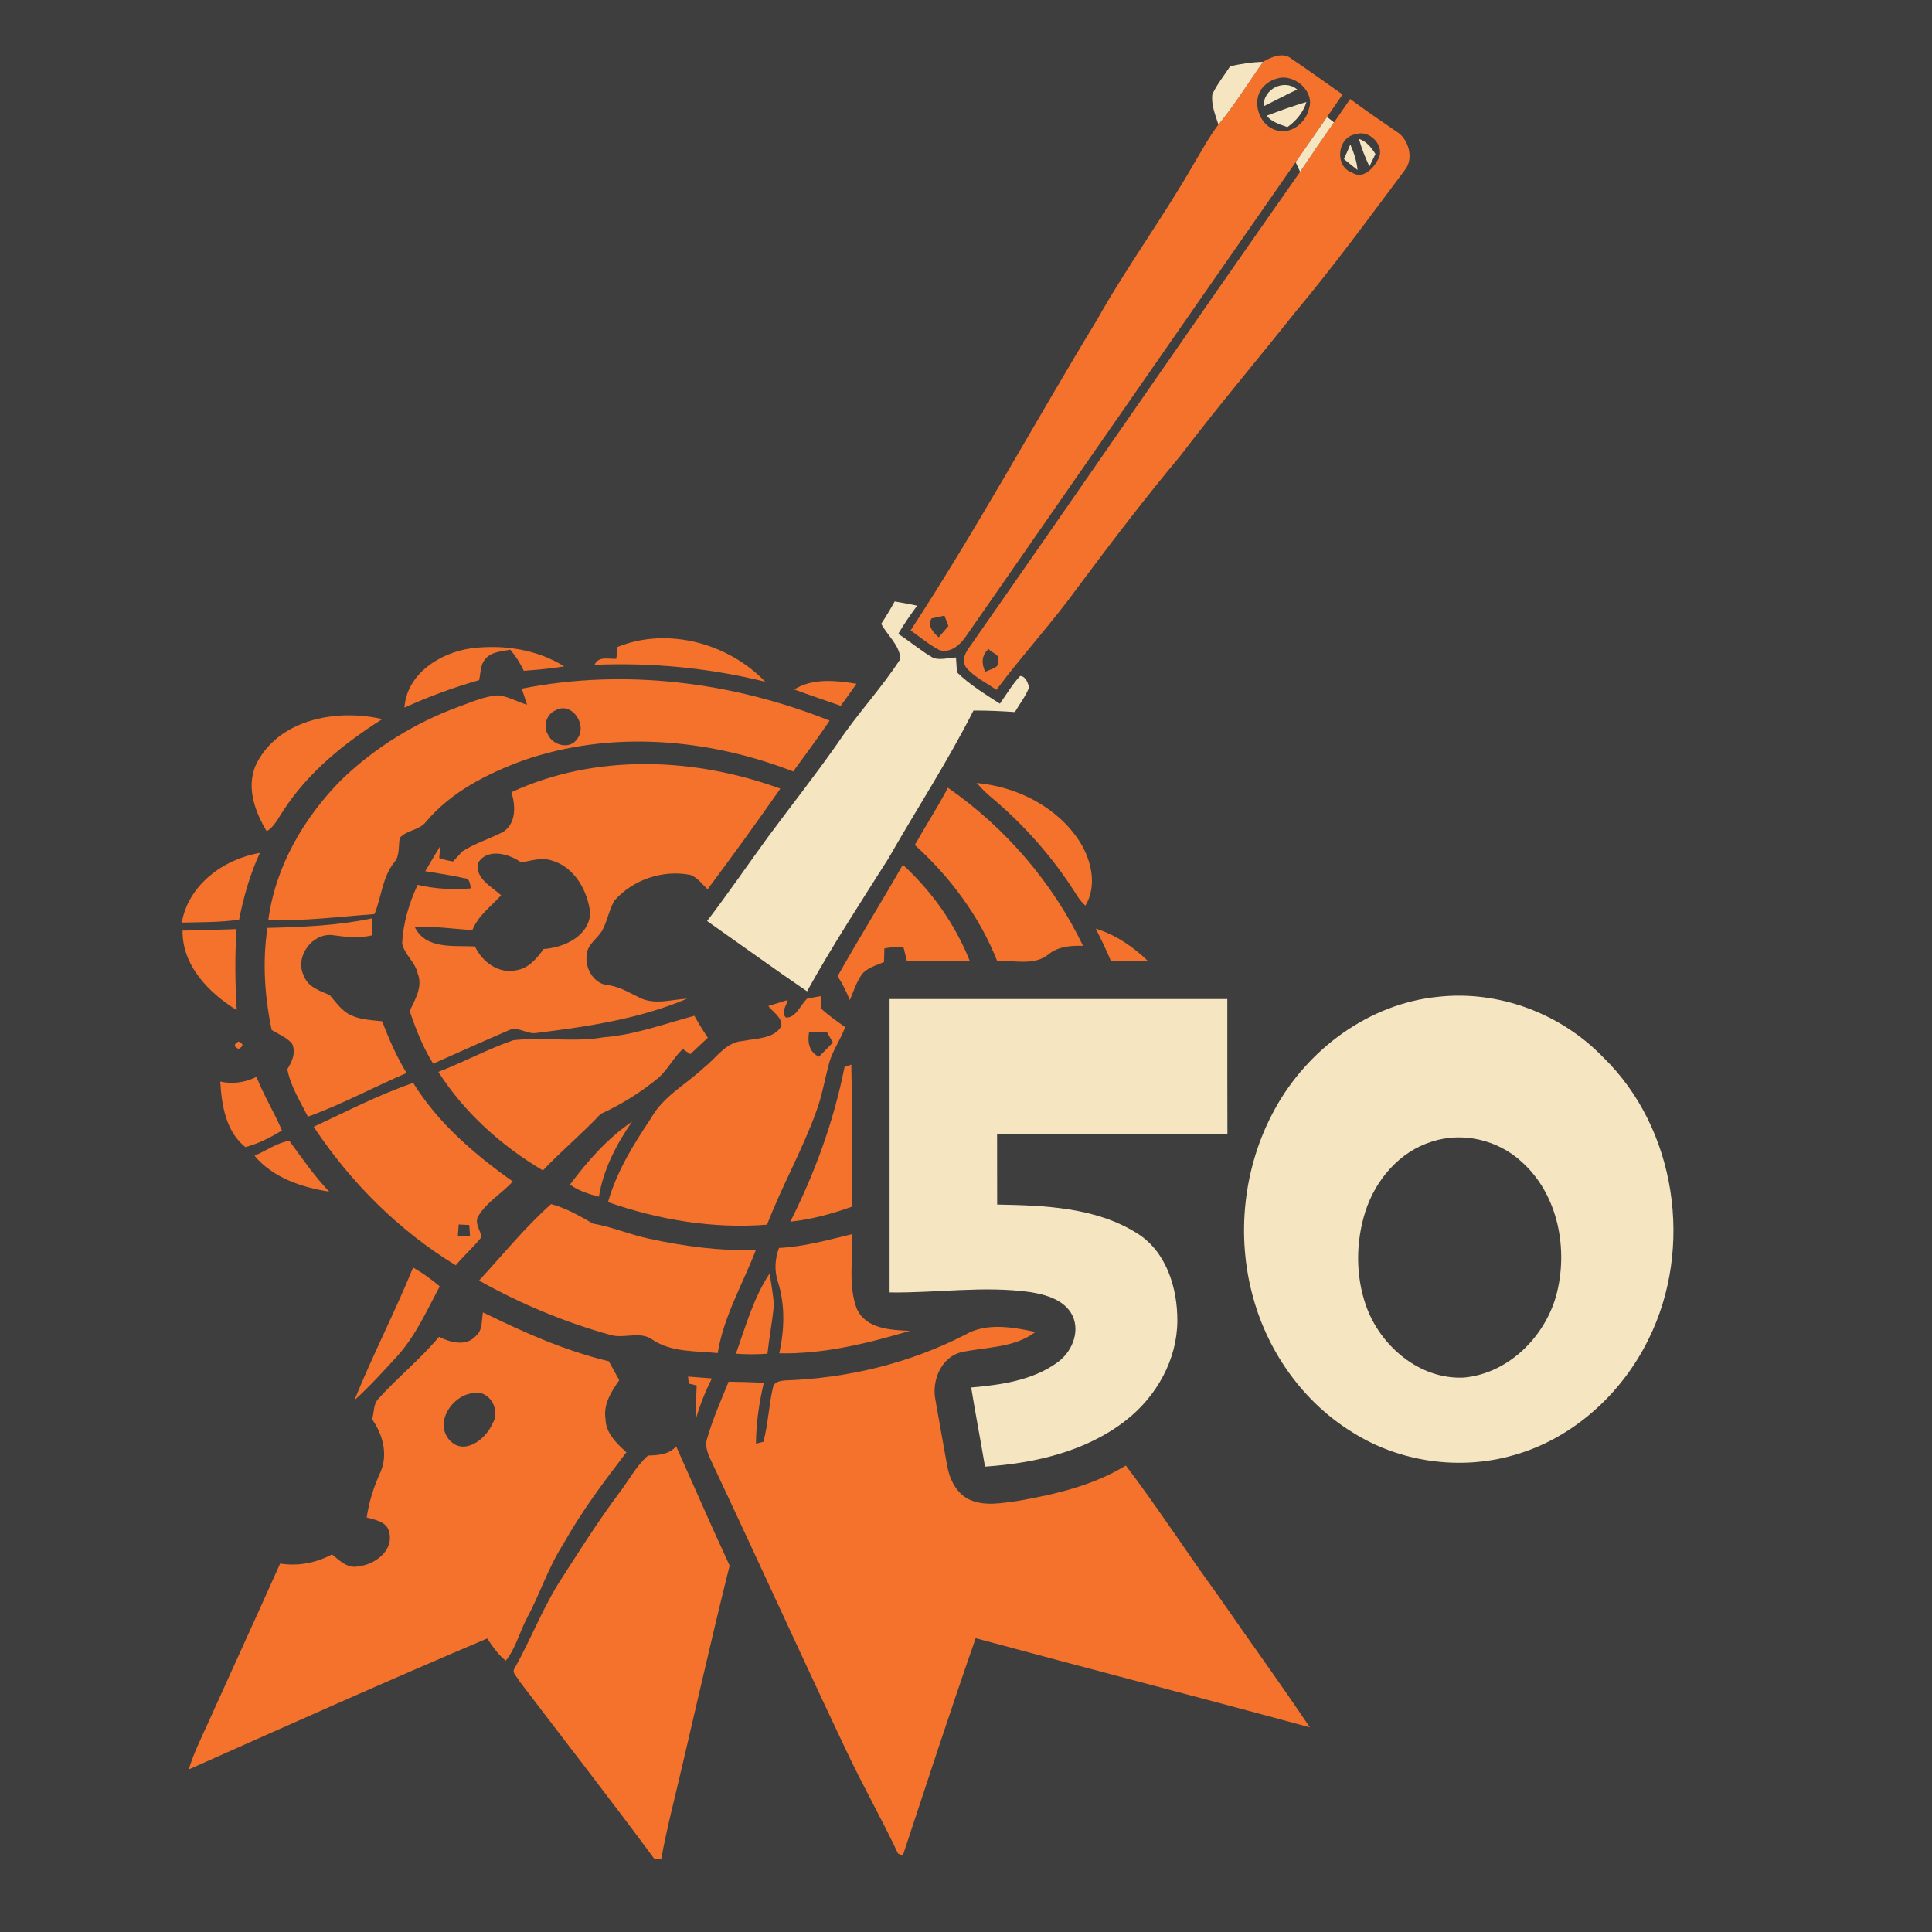 <?xml version="1.0" encoding="UTF-8" ?>
<!DOCTYPE svg PUBLIC "-//W3C//DTD SVG 1.1//EN" "http://www.w3.org/Graphics/SVG/1.1/DTD/svg11.dtd">
<svg width="512pt" height="512pt" viewBox="0 0 512 512" version="1.1" xmlns="http://www.w3.org/2000/svg">
<path fill="#3e3e3e" opacity="1.00" d=" M 0.00 0.00 L 512.00 0.00 L 512.00 512.00 L 0.00 512.00 L 0.00 0.00 Z" />
<path fill="#f4722b" opacity="1.00" d=" M 334.70 16.40 C 336.91 15.08 340.06 13.69 342.33 15.62 C 346.88 18.68 351.32 21.89 355.80 25.04 C 354.43 27.03 353.05 29.02 351.68 31.00 C 348.89 34.99 346.13 38.99 343.36 42.98 C 314.29 84.68 285.33 126.45 256.30 168.18 C 254.75 170.59 252.17 173.18 249.03 172.32 C 246.26 170.88 243.86 168.85 241.32 167.06 C 258.84 140.25 274.12 112.09 290.73 84.74 C 298.67 70.59 308.32 57.49 316.38 43.40 C 318.48 39.90 320.41 36.28 322.89 33.02 C 327.22 27.77 330.80 21.97 334.70 16.40 Z" />
<path fill="#f5e5c1" opacity="1.00" d=" M 326.02 17.54 C 328.88 16.94 331.77 16.44 334.70 16.40 C 330.80 21.97 327.22 27.77 322.89 33.02 C 322.08 30.42 320.93 27.78 321.29 24.99 C 322.52 22.31 324.43 20.01 326.02 17.54 Z" />
<path fill="#3e3e3e" opacity="1.00" d=" M 338.52 20.79 C 343.01 19.44 348.58 24.27 346.86 28.89 C 346.05 32.54 342.14 35.66 338.33 34.55 C 334.01 33.41 331.87 27.82 334.02 23.99 C 335.04 22.40 336.68 21.24 338.52 20.79 Z" />
<path fill="#f5e5c1" opacity="1.00" d=" M 334.93 28.14 C 334.64 23.61 340.35 20.78 343.77 23.72 C 340.79 25.12 337.88 26.68 334.93 28.14 Z" />
<path fill="#f5e5c1" opacity="1.00" d=" M 335.68 30.66 C 339.16 29.37 342.63 28.04 346.21 27.05 C 345.36 29.82 343.50 32.02 341.17 33.68 C 339.19 32.96 337.04 32.38 335.68 30.66 Z" />
<path fill="#f4722b" opacity="1.00" d=" M 353.53 32.43 C 354.96 30.37 356.38 28.30 357.81 26.23 C 361.80 29.23 365.96 32.00 370.06 34.85 C 373.33 36.77 374.78 42.05 372.29 45.08 C 362.72 57.85 353.30 70.75 343.04 83.00 C 333.03 95.60 322.61 107.90 312.86 120.73 C 303.40 132.04 294.48 143.75 285.67 155.58 C 278.87 164.98 270.99 173.52 264.06 182.82 C 261.35 180.91 258.19 179.46 256.03 176.89 C 254.66 174.84 255.96 172.72 257.22 171.06 C 286.42 129.28 315.25 87.25 344.54 45.53 C 347.48 41.13 350.46 36.75 353.53 32.43 Z" />
<path fill="#f5e5c1" opacity="1.00" d=" M 343.36 42.98 C 346.13 38.99 348.89 34.99 351.68 31.00 C 352.14 31.36 353.07 32.07 353.53 32.43 C 350.46 36.75 347.48 41.13 344.54 45.53 C 344.24 44.89 343.65 43.61 343.36 42.98 Z" />
<path fill="#3e3e3e" opacity="1.00" d=" M 359.36 35.57 C 362.95 34.25 367.25 38.76 365.21 42.23 C 363.96 44.68 361.18 47.63 358.26 45.71 C 353.57 44.09 354.38 36.22 359.36 35.57 Z" />
<path fill="#f5e5c1" opacity="1.00" d=" M 360.16 36.81 C 362.16 37.45 363.43 39.12 364.51 40.81 C 363.97 41.91 363.44 43.02 362.91 44.12 C 361.83 41.74 360.79 39.34 360.16 36.81 Z" />
<path fill="#f5e5c1" opacity="1.00" d=" M 356.16 42.15 C 356.75 40.87 357.30 39.58 357.85 38.28 C 358.80 40.44 359.54 42.69 359.77 45.05 C 358.55 44.10 357.35 43.13 356.16 42.15 Z" />
<path fill="#f5e5c1" opacity="1.00" d=" M 237.10 159.39 C 239.09 159.71 241.07 160.10 243.05 160.51 C 241.28 162.93 239.55 165.39 238.05 167.98 C 241.22 170.04 244.11 172.53 247.40 174.40 C 249.33 174.96 251.38 174.31 253.35 174.24 C 253.44 175.54 253.52 176.85 253.60 178.16 C 256.97 181.47 261.03 183.93 264.98 186.48 C 266.72 184.01 268.27 181.38 270.33 179.15 C 271.75 179.12 272.51 181.05 272.70 182.24 C 271.77 184.56 270.21 186.56 268.95 188.70 C 265.30 188.45 261.64 188.29 257.98 188.30 C 251.18 201.78 242.89 214.43 235.42 227.54 C 228.06 239.15 220.55 250.68 213.87 262.71 C 204.96 256.62 196.22 250.29 187.39 244.08 C 193.00 236.73 198.22 229.09 203.67 221.62 C 209.76 213.40 216.10 205.37 221.97 196.99 C 227.12 189.24 233.58 182.45 238.61 174.63 C 238.47 171.06 235.17 168.38 233.53 165.32 C 234.80 163.39 235.99 161.42 237.10 159.39 Z" />
<path fill="#3e3e3e" opacity="1.00" d=" M 246.87 163.88 C 248.00 163.62 249.15 163.39 250.29 163.15 C 250.55 163.85 251.07 165.23 251.33 165.92 C 250.47 166.91 249.62 167.90 248.76 168.89 C 247.33 167.60 245.70 165.92 246.87 163.88 Z" />
<path fill="#f4722b" opacity="1.00" d=" M 163.63 171.46 C 176.90 166.05 193.02 170.46 202.79 180.67 C 188.02 177.02 172.74 175.53 157.56 176.19 C 158.62 173.76 161.30 174.72 163.33 174.59 C 163.41 173.81 163.55 172.24 163.63 171.46 Z" />
<path fill="#f4722b" opacity="1.00" d=" M 124.80 171.82 C 133.19 170.74 142.27 172.03 149.51 176.60 C 145.97 177.19 142.39 177.50 138.81 177.77 C 137.87 175.75 136.67 173.87 135.22 172.17 C 132.94 172.67 130.20 172.67 128.61 174.66 C 127.24 176.18 127.40 178.37 126.98 180.24 C 120.20 182.16 113.59 184.61 107.18 187.53 C 107.80 178.55 116.62 172.98 124.80 171.82 Z" />
<path fill="#3e3e3e" opacity="1.00" d=" M 261.11 178.05 C 260.10 175.94 260.05 173.61 262.01 171.98 C 262.68 173.01 264.99 173.40 264.58 174.97 C 264.98 177.14 262.45 177.25 261.11 178.05 Z" />
<path fill="#f4722b" opacity="1.00" d=" M 138.27 182.50 C 165.54 177.10 194.14 180.71 219.86 190.98 C 216.77 195.56 213.45 199.97 210.21 204.45 C 187.59 195.67 161.78 193.45 138.62 201.53 C 129.04 205.06 119.48 209.90 112.83 217.86 C 111.07 220.07 107.77 219.97 105.96 222.04 C 105.52 224.18 106.04 226.68 104.51 228.48 C 101.34 232.41 101.11 237.70 99.24 242.25 C 89.87 242.94 80.53 244.15 71.11 243.81 C 72.99 229.59 80.59 216.57 90.62 206.51 C 99.45 198.06 110.05 191.51 121.53 187.30 C 124.93 186.09 128.31 184.52 131.97 184.27 C 134.68 184.53 137.09 186.00 139.68 186.75 C 139.21 185.33 138.74 183.91 138.27 182.50 Z" />
<path fill="#f4722b" opacity="1.00" d=" M 210.47 182.72 C 215.37 179.64 221.53 180.34 226.99 181.20 C 225.62 183.17 224.21 185.11 222.79 187.05 C 218.69 185.59 214.55 184.22 210.47 182.72 Z" />
<path fill="#3e3e3e" opacity="1.00" d=" M 147.20 188.25 C 151.59 185.76 155.86 192.30 152.91 195.88 C 151.06 198.70 146.51 197.55 145.26 194.74 C 143.81 192.57 144.80 189.26 147.20 188.25 Z" />
<path fill="#f4722b" opacity="1.00" d=" M 68.40 201.57 C 74.72 190.34 89.69 187.87 101.32 190.57 C 91.17 196.97 81.61 204.72 75.03 214.89 C 73.73 216.79 72.75 219.07 70.68 220.29 C 67.32 214.77 64.90 207.62 68.40 201.57 Z" />
<path fill="#f4722b" opacity="1.00" d=" M 135.53 209.94 C 157.87 199.61 184.02 200.70 206.80 209.00 C 200.53 217.99 194.08 226.88 187.52 235.67 C 186.08 234.33 184.87 232.58 182.96 231.86 C 175.65 230.42 167.75 233.10 162.82 238.67 C 161.38 241.19 160.95 244.13 159.56 246.66 C 158.26 248.80 155.69 250.26 155.49 252.95 C 154.96 256.42 157.22 260.65 160.95 261.05 C 164.21 261.42 166.96 263.21 169.85 264.56 C 173.76 266.32 178.07 264.86 182.13 264.65 C 169.45 270.02 155.70 272.07 142.13 273.75 C 139.65 274.16 137.31 271.91 134.93 272.99 C 128.19 275.89 121.50 278.89 114.80 281.88 C 112.07 277.54 110.20 272.75 108.57 267.91 C 110.03 264.83 112.12 261.43 110.68 257.95 C 110.05 254.95 107.18 252.98 106.58 250.03 C 106.81 244.65 108.42 239.37 110.68 234.49 C 115.32 235.57 120.11 235.86 124.86 235.43 C 124.47 234.44 124.62 232.70 123.08 232.76 C 119.66 231.92 116.16 231.48 112.69 230.88 C 114.01 228.61 115.38 226.38 116.73 224.13 C 116.65 224.94 116.48 226.55 116.39 227.36 C 117.58 227.81 118.81 228.12 120.07 228.30 C 120.90 227.44 121.69 226.54 122.48 225.65 C 125.90 223.46 129.81 222.29 133.39 220.43 C 136.87 218.07 136.63 213.51 135.53 209.94 Z" />
<path fill="#f4722b" opacity="1.00" d=" M 258.80 207.49 C 269.52 208.49 280.18 213.81 286.11 223.00 C 289.24 227.95 290.82 234.68 287.65 240.00 C 286.80 239.27 286.10 238.38 285.50 237.46 C 279.23 227.40 271.27 218.39 262.14 210.83 C 260.95 209.79 259.86 208.65 258.80 207.49 Z" />
<path fill="#f4722b" opacity="1.00" d=" M 251.21 208.76 C 266.45 219.34 278.97 233.92 287.02 250.66 C 283.82 250.56 280.48 250.79 277.89 252.89 C 274.05 256.04 268.80 254.41 264.27 254.70 C 259.60 242.86 251.83 232.45 242.43 223.93 C 245.31 218.85 248.48 213.93 251.21 208.76 Z" />
<path fill="#f4722b" opacity="1.00" d=" M 48.18 244.50 C 49.90 234.50 59.29 227.61 68.87 226.04 C 66.25 231.67 64.57 237.65 63.36 243.72 C 58.34 244.46 53.25 244.38 48.18 244.50 Z" />
<path fill="#3e3e3e" opacity="1.00" d=" M 126.59 228.84 C 129.05 224.59 134.89 226.23 138.15 228.58 C 140.78 228.06 143.54 227.18 146.20 228.04 C 152.27 229.75 155.78 236.11 156.42 242.03 C 156.04 248.14 149.46 251.13 144.07 251.50 C 142.27 253.96 140.16 256.55 136.96 257.10 C 132.24 258.21 127.80 254.97 125.87 250.82 C 120.37 250.51 112.84 251.72 109.92 245.68 C 115.03 245.41 120.10 246.14 125.18 246.51 C 126.70 242.64 130.11 240.24 132.80 237.26 C 130.27 234.96 126.01 232.87 126.59 228.84 Z" />
<path fill="#f4722b" opacity="1.00" d=" M 239.26 229.17 C 246.98 236.23 253.15 245.00 257.03 254.73 C 251.47 254.77 245.91 254.73 240.35 254.77 C 240.05 253.56 239.76 252.36 239.47 251.15 C 237.76 250.90 236.05 251.00 234.37 251.34 C 234.33 252.54 234.30 253.75 234.27 254.95 C 232.18 255.87 229.72 256.43 228.30 258.36 C 226.91 260.39 226.18 262.77 225.22 265.02 C 224.30 262.83 223.28 260.68 221.97 258.70 C 227.58 248.77 233.59 239.07 239.26 229.17 Z" />
<path fill="#f4722b" opacity="1.00" d=" M 70.88 245.90 C 80.13 245.69 89.43 245.30 98.52 243.39 C 98.58 244.87 98.63 246.35 98.69 247.84 C 95.14 248.75 91.54 248.29 87.98 247.80 C 82.57 247.31 78.01 253.73 80.54 258.63 C 81.61 261.56 84.75 262.60 87.38 263.70 C 89.06 265.67 90.60 267.96 93.05 269.06 C 95.61 270.27 98.50 270.33 101.26 270.65 C 103.09 275.37 105.09 280.04 107.76 284.35 C 99.00 288.11 90.56 292.69 81.59 295.93 C 79.56 291.84 77.00 287.90 76.14 283.34 C 77.41 281.36 78.49 278.93 77.41 276.60 C 75.99 274.91 73.85 274.07 72.00 272.96 C 70.14 264.11 69.51 254.84 70.88 245.90 Z" />
<path fill="#f4722b" opacity="1.00" d=" M 48.38 246.62 C 53.15 246.54 57.92 246.39 62.69 246.22 C 62.22 253.37 62.30 260.55 62.74 267.70 C 55.35 263.12 48.26 255.90 48.38 246.62 Z" />
<path fill="#f4722b" opacity="1.00" d=" M 290.37 246.10 C 295.69 247.71 300.32 250.92 304.29 254.74 C 301.00 254.77 297.71 254.76 294.42 254.71 C 293.19 251.78 291.84 248.91 290.37 246.10 Z" />
<path fill="#f4722b" opacity="1.00" d=" M 213.93 264.62 C 215.17 264.39 216.43 264.16 217.68 263.95 C 217.63 264.75 217.53 266.36 217.48 267.17 C 219.48 269.04 221.75 270.59 223.96 272.19 C 222.82 275.53 220.58 278.41 219.70 281.86 C 218.54 286.11 217.85 290.48 216.29 294.62 C 212.59 304.87 207.18 314.38 203.28 324.55 C 188.97 325.68 174.62 323.29 161.13 318.57 C 163.43 310.48 167.86 303.29 172.50 296.37 C 175.75 290.47 181.96 287.30 186.70 282.79 C 189.91 280.30 192.33 276.21 196.77 275.88 C 200.26 275.18 205.25 275.32 207.07 271.89 C 207.25 269.53 204.87 268.27 203.61 266.61 C 205.33 266.09 207.04 265.55 208.74 265.00 C 208.47 266.52 206.85 268.29 208.27 269.65 C 210.92 269.85 212.14 266.23 213.93 264.62 Z" />
<path fill="#f5e5c1" opacity="1.00" d=" M 381.11 264.16 C 397.18 262.37 413.67 268.59 424.86 280.19 C 444.30 299.11 448.88 330.76 436.89 354.88 C 429.78 369.43 416.68 381.35 400.94 385.69 C 386.74 389.72 370.90 387.47 358.42 379.58 C 345.52 371.67 336.15 358.55 332.14 344.02 C 327.48 327.45 329.51 309.08 337.81 293.99 C 346.51 278.05 362.83 265.97 381.11 264.16 Z" />
<path fill="#f5e5c1" opacity="1.00" d=" M 235.75 264.75 C 265.58 264.75 295.42 264.75 325.25 264.75 C 325.27 276.65 325.22 288.55 325.28 300.44 C 304.93 300.58 284.59 300.44 264.24 300.51 C 264.26 306.75 264.24 312.99 264.26 319.22 C 276.81 319.45 290.27 319.93 301.24 326.77 C 309.07 331.58 312.05 341.28 312.01 350.02 C 311.97 360.35 306.46 370.12 298.40 376.39 C 287.83 384.69 274.19 387.77 261.04 388.67 C 259.85 381.68 258.52 374.70 257.37 367.70 C 265.22 367.01 273.54 365.85 280.10 361.15 C 283.93 358.48 286.30 353.18 284.25 348.72 C 282.22 344.51 277.29 343.11 273.04 342.42 C 260.65 340.70 248.18 342.69 235.75 342.51 C 235.75 316.59 235.75 290.67 235.75 264.75 Z" />
<path fill="#f4722b" opacity="1.00" d=" M 160.01 274.88 C 168.28 274.25 176.07 271.31 184.01 269.19 C 185.11 271.18 186.31 273.11 187.58 275.00 C 186.03 276.45 184.49 277.91 182.94 279.36 C 182.44 279.02 181.44 278.34 180.94 278.00 C 178.51 280.27 177.02 283.35 174.55 285.59 C 169.86 289.44 164.71 292.70 159.19 295.19 C 154.31 300.41 148.77 304.98 143.87 310.18 C 132.89 303.66 123.06 294.87 116.17 284.06 C 122.87 281.48 129.21 278.03 135.99 275.68 C 143.96 274.73 152.06 276.30 160.01 274.88 Z" />
<path fill="#3e3e3e" opacity="1.00" d=" M 214.42 273.45 C 215.98 273.44 217.55 273.44 219.11 273.46 C 219.52 274.16 220.32 275.57 220.72 276.27 C 219.50 277.55 218.26 278.81 217.00 280.05 C 214.34 278.70 213.97 276.12 214.42 273.45 Z" />
<path fill="#f4722b" opacity="1.00" d=" M 63.23 276.02 C 64.57 276.61 64.57 277.26 63.23 277.97 C 61.89 277.38 61.89 276.73 63.23 276.02 Z" />
<path fill="#f4722b" opacity="1.00" d=" M 223.81 282.78 C 224.26 282.62 225.15 282.29 225.60 282.13 C 225.89 294.68 225.67 307.24 225.73 319.80 C 220.45 321.68 215.02 323.17 209.44 323.76 C 215.99 310.79 220.98 297.05 223.81 282.78 Z" />
<path fill="#f4722b" opacity="1.00" d=" M 58.38 286.63 C 61.67 287.34 64.98 286.89 67.98 285.37 C 69.87 290.28 72.69 294.76 74.73 299.59 C 71.69 301.42 68.48 303.10 65.03 303.99 C 59.86 299.92 58.72 292.81 58.38 286.63 Z" />
<path fill="#f4722b" opacity="1.00" d=" M 83.12 298.60 C 91.83 294.57 100.40 290.08 109.50 286.98 C 116.10 297.65 125.75 305.92 135.89 313.10 C 132.96 316.33 128.91 318.56 126.68 322.41 C 125.75 324.25 127.30 326.03 127.62 327.82 C 125.52 330.48 122.94 332.71 120.79 335.32 C 105.67 326.12 92.90 313.32 83.12 298.60 Z" />
<path fill="#f4722b" opacity="1.00" d=" M 151.05 313.93 C 155.73 307.67 160.98 301.67 167.50 297.25 C 163.35 303.24 159.89 309.88 158.72 317.14 C 156.03 316.43 153.32 315.60 151.05 313.93 Z" />
<path fill="#f4722b" opacity="1.00" d=" M 67.45 306.27 C 70.52 304.99 73.35 302.85 76.67 302.32 C 80.04 306.93 83.28 311.63 87.23 315.79 C 79.99 314.70 72.25 312.08 67.45 306.27 Z" />
<path fill="#3e3e3e" opacity="1.00" d=" M 379.43 302.55 C 387.54 299.88 396.86 302.04 403.13 307.78 C 412.98 316.48 415.75 331.20 412.36 343.53 C 409.21 354.50 399.61 364.00 387.97 365.07 C 376.22 365.66 365.77 356.71 362.00 346.00 C 359.21 338.02 359.29 329.08 361.84 321.06 C 364.52 312.70 370.88 305.19 379.43 302.55 Z" />
<path fill="#f4722b" opacity="1.00" d=" M 126.95 339.36 C 133.24 332.55 139.10 325.27 146.04 319.10 C 150.01 320.14 153.60 322.25 157.15 324.26 C 162.14 325.11 166.81 327.15 171.75 328.21 C 181.11 330.27 190.69 331.53 200.29 331.32 C 196.81 340.36 191.77 348.89 190.20 358.58 C 184.39 357.98 178.00 358.44 172.94 355.05 C 169.59 352.62 165.46 354.86 161.79 353.78 C 149.65 350.41 137.94 345.53 126.95 339.36 Z" />
<path fill="#3e3e3e" opacity="1.00" d=" M 121.56 324.50 C 122.49 324.54 123.43 324.59 124.36 324.64 C 124.43 325.60 124.50 326.57 124.57 327.54 C 123.49 327.59 122.40 327.64 121.33 327.70 C 121.40 326.63 121.48 325.56 121.56 324.50 Z" />
<path fill="#f4722b" opacity="1.00" d=" M 206.45 330.72 C 213.04 330.40 219.40 328.61 225.77 327.07 C 226.11 333.65 224.69 340.58 227.08 346.90 C 229.55 352.19 236.05 352.47 241.11 352.69 C 229.88 356.03 218.30 358.88 206.51 358.65 C 207.90 352.38 208.11 345.73 206.12 339.58 C 205.18 336.66 205.37 333.56 206.45 330.72 Z" />
<path fill="#f4722b" opacity="1.00" d=" M 109.48 335.91 C 111.98 337.34 114.33 339.02 116.53 340.89 C 113.15 347.24 110.18 353.95 105.31 359.35 C 101.64 363.37 97.98 367.41 93.93 371.06 C 98.73 359.18 104.64 347.78 109.48 335.91 Z" />
<path fill="#f4722b" opacity="1.00" d=" M 195.02 358.75 C 197.61 351.52 199.67 343.94 203.97 337.48 C 204.38 340.28 204.90 343.07 205.10 345.89 C 204.67 350.20 203.85 354.46 203.38 358.76 C 200.60 358.94 197.80 358.96 195.02 358.75 Z" />
<path fill="#f4722b" opacity="1.00" d=" M 127.99 347.79 C 138.71 353.05 149.69 357.97 161.35 360.76 C 162.27 362.43 163.19 364.09 164.11 365.77 C 162.00 368.78 159.83 372.18 160.47 376.05 C 160.54 379.82 163.44 382.51 166.00 384.88 C 159.99 392.71 154.05 400.64 149.23 409.27 C 145.29 415.38 143.11 422.36 139.69 428.74 C 137.68 432.46 136.72 436.77 134.04 440.10 C 132.00 438.51 130.55 436.33 129.12 434.21 C 102.62 445.44 76.32 457.21 50.03 468.92 C 51.24 464.82 53.15 461.00 54.90 457.13 C 61.32 442.86 67.86 428.64 74.24 414.36 C 79.00 415.12 83.76 414.18 87.99 411.93 C 89.96 413.55 92.17 415.77 94.99 415.09 C 99.40 414.63 104.41 410.91 103.13 405.96 C 102.47 403.22 99.46 402.80 97.18 402.15 C 97.78 397.90 99.13 393.83 100.91 389.94 C 102.84 385.30 101.42 380.11 98.63 376.16 C 99.10 374.47 98.95 372.50 99.98 371.02 C 105.17 365.19 111.33 360.28 116.34 354.28 C 119.30 355.76 123.53 356.91 126.07 354.08 C 127.96 352.55 127.59 349.92 127.99 347.79 Z" />
<path fill="#f4722b" opacity="1.00" d=" M 255.74 353.74 C 261.38 350.44 268.35 351.68 274.41 352.99 C 268.80 357.21 261.59 356.93 255.05 358.29 C 249.51 359.42 246.86 365.81 247.89 370.94 C 248.88 376.63 249.91 382.31 250.93 387.99 C 251.52 391.67 253.20 395.51 256.66 397.30 C 260.89 399.34 265.69 398.29 270.12 397.69 C 279.90 395.97 289.81 393.60 298.37 388.38 C 306.92 399.67 314.62 411.59 322.96 423.05 C 330.97 434.65 339.28 446.06 347.12 457.77 C 317.64 449.74 288.06 442.12 258.57 434.14 C 251.88 453.25 245.62 472.53 239.25 491.76 C 238.93 491.63 238.29 491.35 237.98 491.21 C 233.65 481.97 228.58 473.10 224.24 463.87 C 212.32 438.71 200.82 413.35 188.95 388.17 C 187.95 385.96 186.54 383.56 187.45 381.06 C 188.91 375.95 191.10 371.09 193.09 366.17 C 196.20 366.21 199.31 366.29 202.42 366.44 C 201.18 371.74 200.37 377.14 200.34 382.59 C 200.84 382.47 201.82 382.21 202.31 382.08 C 203.60 377.29 203.74 372.30 204.89 367.49 C 205.21 366.22 206.81 365.93 207.93 365.83 C 224.46 365.29 241.00 361.32 255.74 353.74 Z" />
<path fill="#f4722b" opacity="1.00" d=" M 182.35 364.81 C 184.45 365.01 186.56 365.10 188.66 365.31 C 186.87 368.85 185.39 372.53 184.33 376.36 C 184.36 373.29 184.46 370.23 184.63 367.17 C 184.10 367.05 183.05 366.79 182.52 366.66 C 182.48 366.20 182.39 365.27 182.35 364.81 Z" />
<path fill="#3e3e3e" opacity="1.00" d=" M 125.24 369.21 C 129.74 368.13 132.82 373.77 130.46 377.37 C 128.75 381.40 123.04 385.82 119.20 381.73 C 114.97 377.09 119.77 369.84 125.24 369.21 Z" />
<path fill="#f4722b" opacity="1.00" d=" M 171.71 385.74 C 174.47 385.64 177.22 385.51 179.19 383.29 C 183.91 393.83 188.50 404.43 193.36 414.90 C 187.85 436.91 183.00 459.07 177.67 481.12 C 176.77 484.96 175.94 488.81 175.23 492.68 C 174.79 492.68 173.89 492.68 173.45 492.68 C 161.72 476.78 149.55 461.19 137.59 445.46 C 137.15 444.42 135.51 443.33 136.36 442.14 C 140.47 434.85 143.48 426.99 147.86 419.85 C 153.04 411.76 158.15 403.64 163.88 395.93 C 166.51 392.55 168.51 388.61 171.71 385.74 Z" />
</svg>
